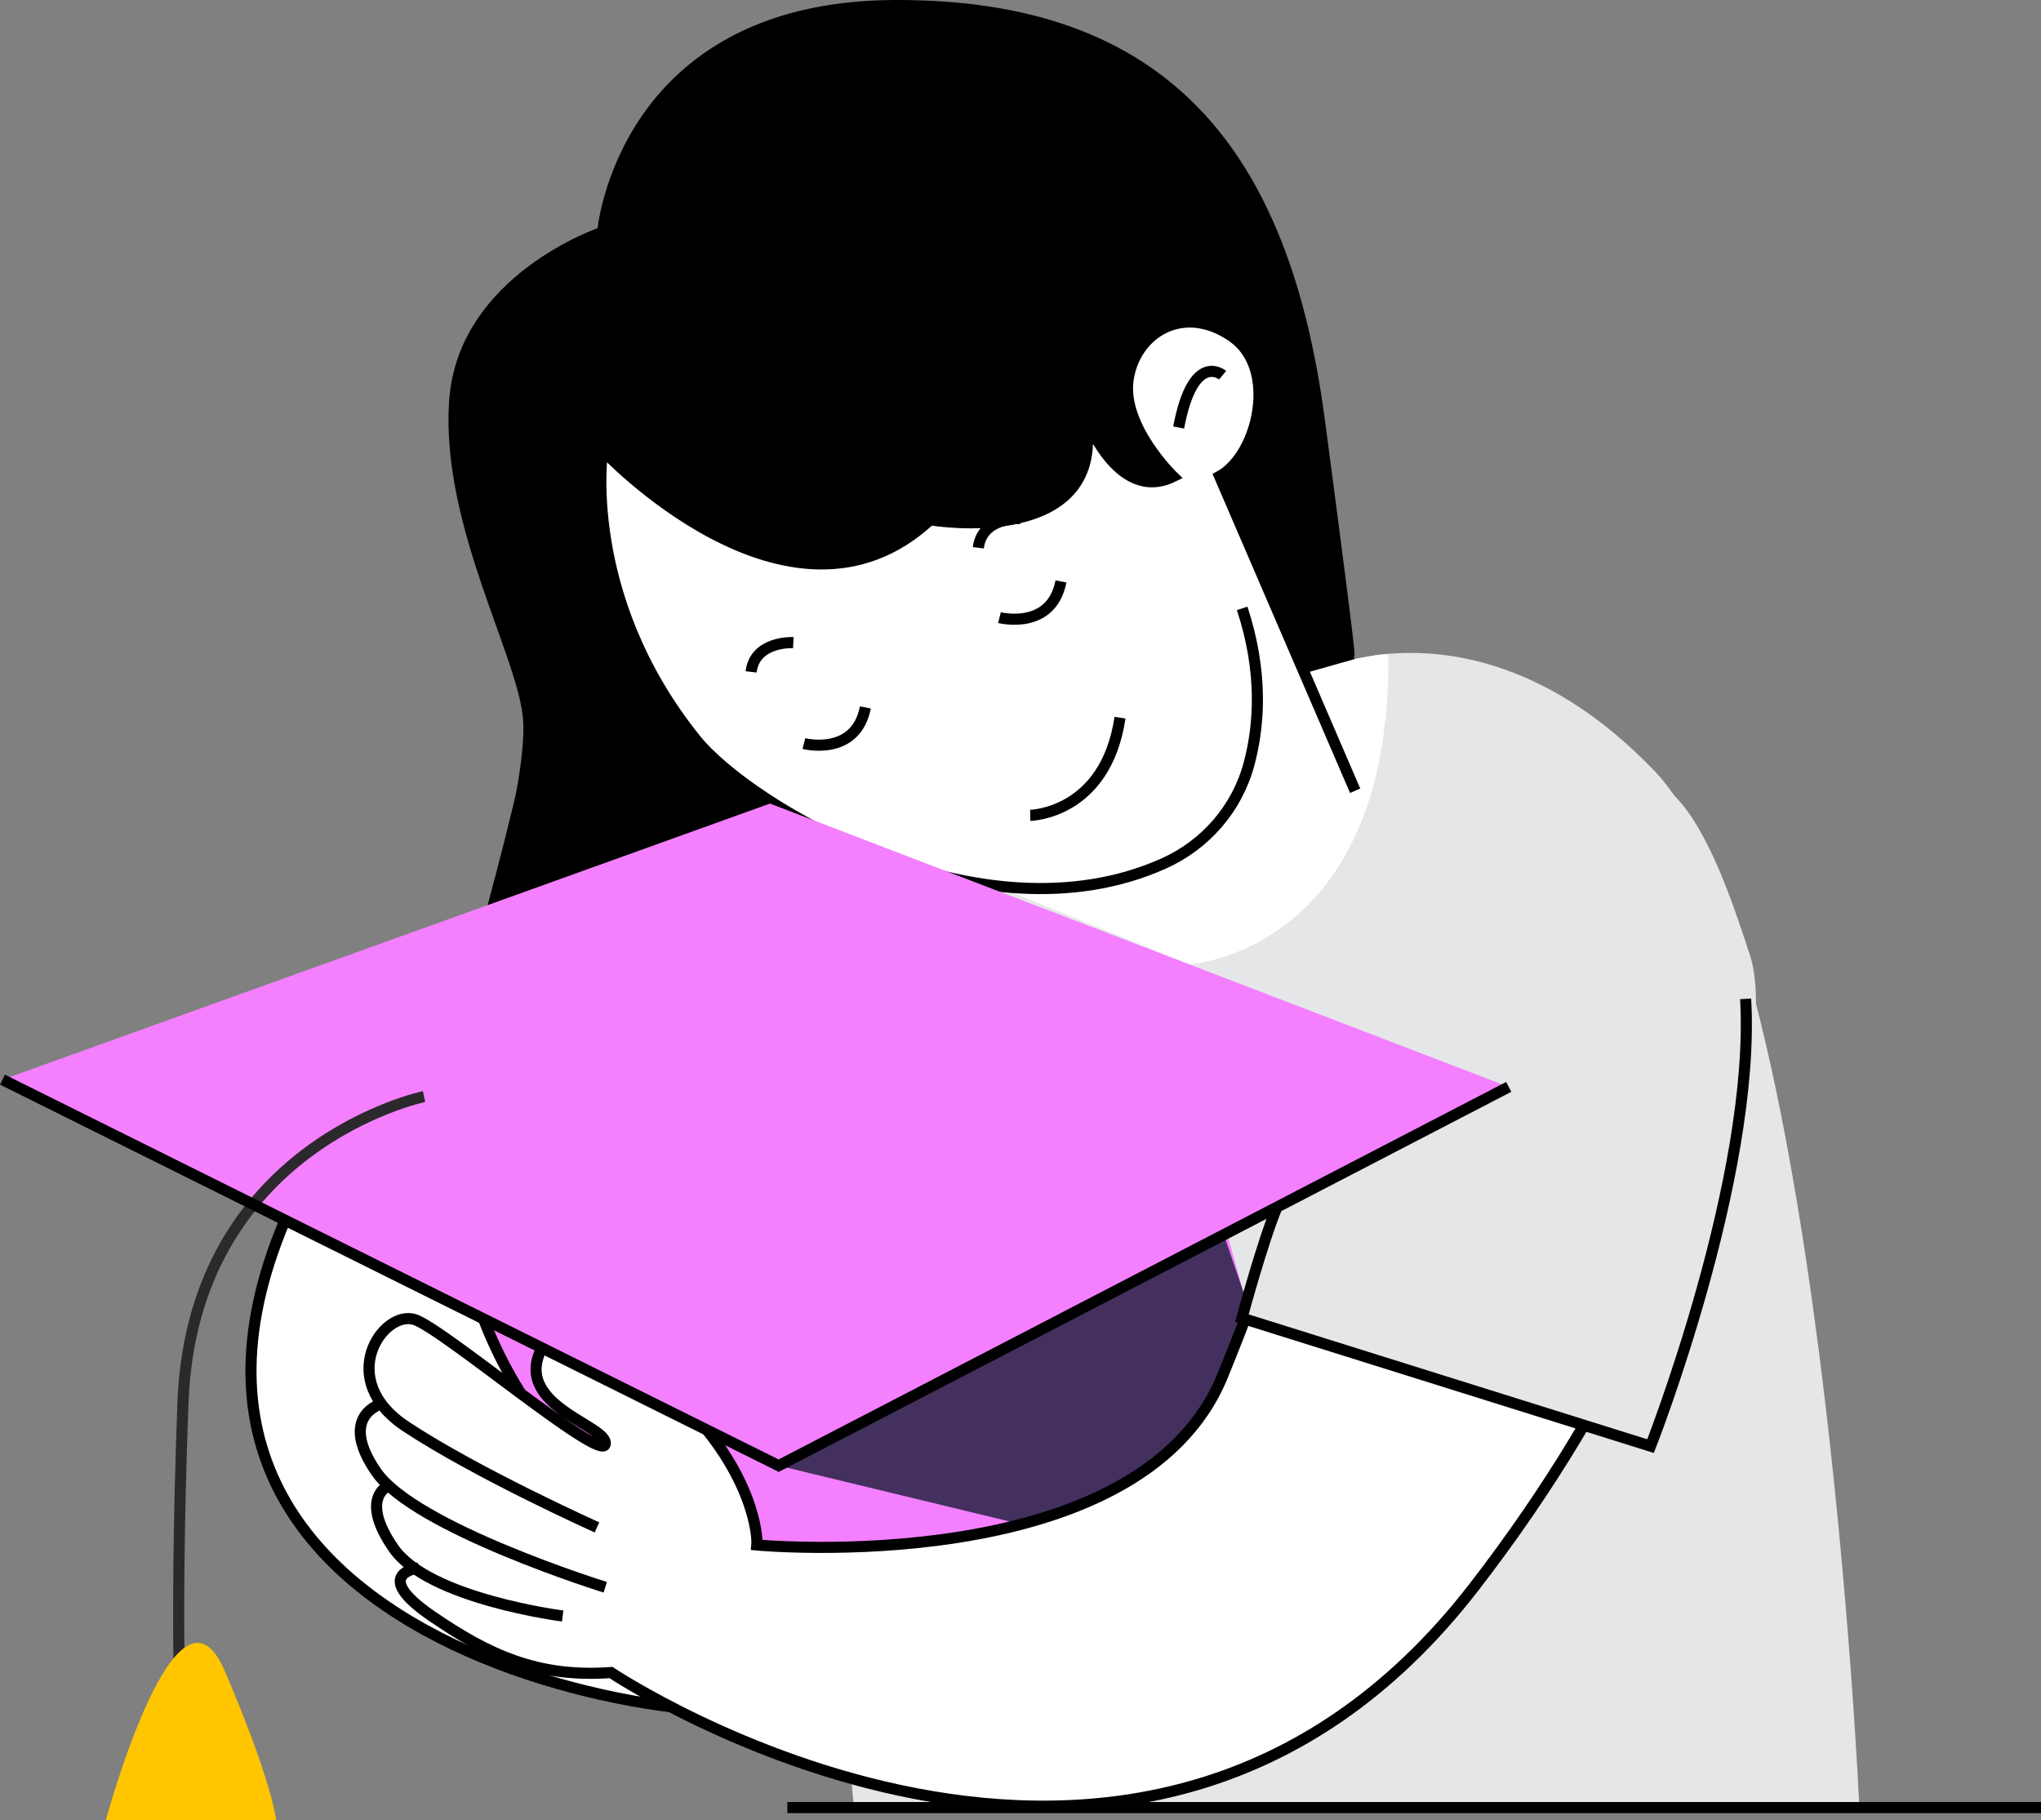 <svg width="183.9" height="163.999" viewBox="0 0 183.9 163.999" fill="none" xmlns="http://www.w3.org/2000/svg" xmlns:xlink="http://www.w3.org/1999/xlink">
	<rect x="0" y="0" width="183.9" height="163.999" fill="#808080" stroke="none"/>
	<desc>
			Created with Pixso.
	</desc>
	<defs/>
	<path id="Vector" d="M167.534 162.848L76.944 162.848C76.944 162.848 70.46 99.8 82.49 78.21C82.617 77.987 82.739 77.771 82.868 77.56C82.868 77.56 92.722 60.944 117.305 60.094C117.972 60.066 118.648 60.054 119.342 60.061L119.819 60.061C119.819 60.061 120.286 59.854 121.136 59.61L121.14 59.61C121.401 59.538 121.697 59.46 122.028 59.383L122.117 59.366C122.173 59.35 122.227 59.338 122.284 59.326L122.312 59.322C122.762 59.221 123.272 59.127 123.833 59.049C124.227 58.993 124.65 58.944 125.098 58.906C130.588 58.439 139.677 59.65 149.059 69.438C164.058 85.076 167.534 162.848 167.534 162.848Z" fill-rule="nonzero" fill="#E5E6E8"/>
	<path id="Vector" d="M125.098 58.906C125.359 85.86 107.141 86.874 107.141 86.874L90.297 80.05C87.539 79.668 84.913 79.013 82.493 78.208C73.183 75.138 66.82 69.924 66.82 69.924C52.562 58.711 54.302 40.541 54.302 40.541L98.37 39.276C102.693 45.538 105.698 42.935 105.698 42.935C105.698 42.935 104.116 41.454 102.827 39.137C101.851 37.377 100.818 35.168 102.088 32.593C105.008 26.68 112.535 29.046 113.174 33.459C114.195 40.52 109.892 42.914 109.892 42.914L117.303 60.096L117.486 60.528L119.34 60.061L121.134 59.61L121.138 59.61L122.026 59.383L122.115 59.366L122.216 59.338L122.281 59.326L122.31 59.322L123.831 59.049C124.225 58.993 124.647 58.944 125.096 58.906L125.098 58.906Z" fill-rule="nonzero" fill="#FFFFFF"/>
	<path id="Vector" d="M111.923 54.81C113.827 60.592 113.465 65.366 112.547 68.805C111.467 72.842 108.62 76.119 104.801 77.818C88.326 85.149 67.489 72.589 62.684 66.615C52.257 53.644 54.299 40.546 54.299 40.546C54.299 40.546 71.148 58.578 83.802 46.83C83.802 46.83 100.107 49.595 97.759 37.358C97.759 37.358 100.628 45.398 105.696 42.935C105.696 42.935 101.062 38.445 101.639 34.246C102.219 30.046 106.564 27.216 111.052 30.335C115.207 33.222 113.369 41.011 109.892 42.914L122.103 71.239" stroke="#000000"/>
	<path id="Vector" d="M121.516 58.822C121.516 58.822 122.061 61.906 118.876 37.865C115.69 13.824 104.973 0.356 80.498 0.501C56.022 0.647 54.3 20.92 54.3 20.92C54.3 20.92 41.685 25.119 40.962 36.199C40.239 47.278 47.204 59.007 47.631 64.8C48.058 70.593 43.532 85.834 43.532 85.834L74.045 76.006" stroke="#000000"/>
	<path id="Vector" d="M109.2 106.176L116.378 132.127L72.148 154.255L27.918 135.583L33.563 102.629L72.911 127.121L109.2 106.176Z" fill-rule="nonzero" fill="#F480FF"/>
	<path id="Vector" d="M90.055 55.641C90.055 55.641 94.727 56.836 95.595 52.383" stroke="#000000"/>
	<path id="Vector" d="M72.432 66.99C72.432 66.99 77.103 68.185 77.972 63.732" stroke="#000000"/>
	<path id="Vector" d="M92.825 73.455C92.825 73.455 99.614 73.347 100.916 64.657" stroke="#000000"/>
	<path id="Vector" d="M71.481 57.892C71.481 57.892 68.005 57.707 67.679 60.531" stroke="#000000"/>
	<path id="Vector" d="M91.954 46.712C91.954 46.712 88.478 46.526 88.152 49.35" stroke="#000000"/>
	<path id="Vector" d="M110.162 33.8C110.162 33.8 107.505 31.565 106.202 38.515" stroke="#000000"/>
	<path id="Vector" d="M54.299 40.543C54.299 40.543 64.418 52.477 76.803 50.529C76.803 50.529 81.568 49.634 83.802 46.827C83.802 46.827 93.321 48.543 96.25 44.353C96.25 44.353 97.879 44.2 97.933 38.515C97.933 38.515 101.571 45.649 105.698 42.933C105.698 42.933 101.268 39.405 101.799 33.457C101.799 33.457 104.311 25.831 111.411 30.605C111.411 30.605 117.138 36.048 109.897 42.912L117.455 60.678L122.03 59.383C122.03 59.383 118.753 34.17 117.232 29.009C115.711 23.847 111.291 -1.018 77.974 0.593C77.974 0.593 57.973 0.32 54.302 20.922C54.302 20.922 39.73 25.274 40.997 40.025C40.997 40.025 42.539 51.123 45.769 57.89C45.769 57.89 47.929 61.817 47.659 65.434C47.389 69.051 43.45 83.344 43.45 83.344L72.434 74.001C72.434 74.001 71.202 73.52 69.378 72.396C63.907 69.023 53.114 59.859 54.302 40.546L54.299 40.543Z" fill-rule="nonzero" fill="#000000"/>
	<path id="Vector" d="M82.49 78.21C82.49 78.21 70.364 73.342 68.08 71.215L67.367 75.032L82.478 80.05L82.49 78.208L82.49 78.21Z" fill-rule="nonzero" fill="#000000"/>
	<path id="Vector" d="M70.942 162.846L183.9 162.846" stroke="#000000"/>
	<path id="Vector" d="M70.162 132.043L121.596 144.474L110.275 111.232L70.162 132.043Z" fill-rule="nonzero" fill="#43305E"/>
	<path id="Vector" d="M41.779 112.11C41.779 112.11 44.424 138.413 77.941 145.199C77.941 145.199 83.765 149.274 74.207 153.349C64.461 157.504 3.506 148.392 28.646 103.946L41.779 112.11Z" fill-rule="nonzero" fill="#FFFFFF"/>
	<path id="Vector" d="M77.941 145.199C77.941 145.199 83.765 149.274 74.207 153.349C64.461 157.504 3.506 148.392 28.646 103.946L41.779 112.11C41.779 112.11 44.424 138.413 77.941 145.199Z" stroke="#000000"/>
	<path id="Vector" d="M68.413 138.981C68.413 138.981 69.068 130.806 55.623 121.297C55.623 121.297 50.013 115.832 48.668 123.593C48.668 123.593 49.008 127.081 54.013 129.158C54.013 129.158 55.208 129.728 54.75 130.156C54.292 130.583 53.17 129.794 52.616 129.442C52.062 129.09 38.138 119.149 37.852 119.036C37.566 118.924 33.873 118.457 33.474 123.031C33.474 123.031 34.099 126.221 34.721 126.557C35.343 126.893 32.268 126.867 32.798 129.785C33.329 132.702 35.46 134.099 35.46 134.099C35.46 134.099 32.216 134.932 35.488 139.249L37.61 141.373C37.61 141.373 35.448 141.383 36.643 143.451C37.838 145.518 43.06 149.338 47.861 150.063C52.658 150.788 55.271 150.732 55.271 150.732L63.463 155.269L70.542 158.231C70.542 158.231 84.809 162.672 91.177 162.649C97.546 162.623 107.125 162.238 116.378 157.281C116.378 157.281 124.225 154.255 131.626 144.474C138.916 134.836 138.466 134.51 138.466 134.51C138.466 134.51 151.902 117.18 153.089 107.807C153.089 107.807 155.988 95.991 154.779 89.529C153.57 83.067 149.986 71.438 138.583 71.279C138.583 71.279 129.802 68.877 123.96 84.433C123.96 84.433 118.453 94.467 116.643 107.45C116.643 107.45 114.547 115.246 109.928 124.506C108.982 126.402 107.852 128.005 106.207 129.9C106.207 129.9 98.259 137.326 82.525 138.991C78.357 139.432 73.688 139.948 68.418 139.244L68.413 138.981Z" fill-rule="nonzero" fill="#FFFFFF"/>
	<path id="Vector" d="M53.79 137.606C53.79 137.606 43.016 132.768 36.589 128.524C30.165 124.283 34.481 117.997 37.349 118.875C39.835 119.635 54.212 131.82 54.534 130.106C54.856 128.393 45.772 126.585 48.994 121.142C51.107 117.572 55.471 120.248 61.599 126.475C67.906 132.883 68.275 138.416 68.195 139.19C68.195 139.19 102.63 142.413 110.162 123.942C117.692 105.472 121.596 90.44 121.596 90.44C125.795 72.889 134.466 70.701 134.466 70.701C163.154 71.136 160.202 107.558 132.804 142.993C102.383 182.336 55.053 150.68 55.053 150.68C48.424 151.166 43.959 149.061 38.894 145.584C33.329 141.765 37.69 141.265 37.69 141.265" stroke="#000000"/>
	<path id="Vector" d="M34.359 126.478C34.359 126.478 30.411 127.543 33.906 132.609C37.403 137.674 54.534 142.998 54.534 142.998" stroke="#000000"/>
	<path id="Vector" d="M35.012 133.843C35.012 133.843 32.298 134.928 35.469 139.493C38.641 144.059 50.699 145.587 50.699 145.587" stroke="#000000"/>
	<path id="Vector" d="M152.651 73.973C149.125 68.319 142.13 65.854 135.752 67.786C130.389 69.413 125.265 73.06 122.971 80.825C119.206 93.569 111.899 118.75 111.899 118.75L148.719 130.285C148.719 130.285 160.868 95.885 157.69 86.104C156.216 81.564 154.751 77.344 152.651 73.973Z" fill-rule="nonzero" fill="#E5E6E8"/>
	<path id="Vector" d="M115.056 108.751C113.735 111.941 111.899 118.748 111.899 118.748L148.719 130.282C148.719 130.282 158.221 106.101 157.286 89.989" stroke="#000000"/>
	<path id="Vector" d="M69.376 72.394L0.223 97.266L70.162 132.043L135.94 97.918L69.376 72.394Z" fill-rule="nonzero" fill="#F480FF"/>
	<path id="Vector" d="M38.209 98.791C38.209 98.791 17.353 103.122 16.485 126.395C15.616 149.669 16.485 159.412 16.485 159.412" stroke="#2C292D"/>
	<path id="Vector" d="M0.223 97.266L70.162 132.043L135.94 97.918" stroke="#000000"/>
	<path id="Vector" d="M20.25 150.537C24.595 160.675 24.883 163.999 24.883 163.999L9.532 163.999C9.532 163.999 15.905 140.399 20.25 150.537Z" fill-rule="nonzero" fill="#FFC600"/>
</svg>

